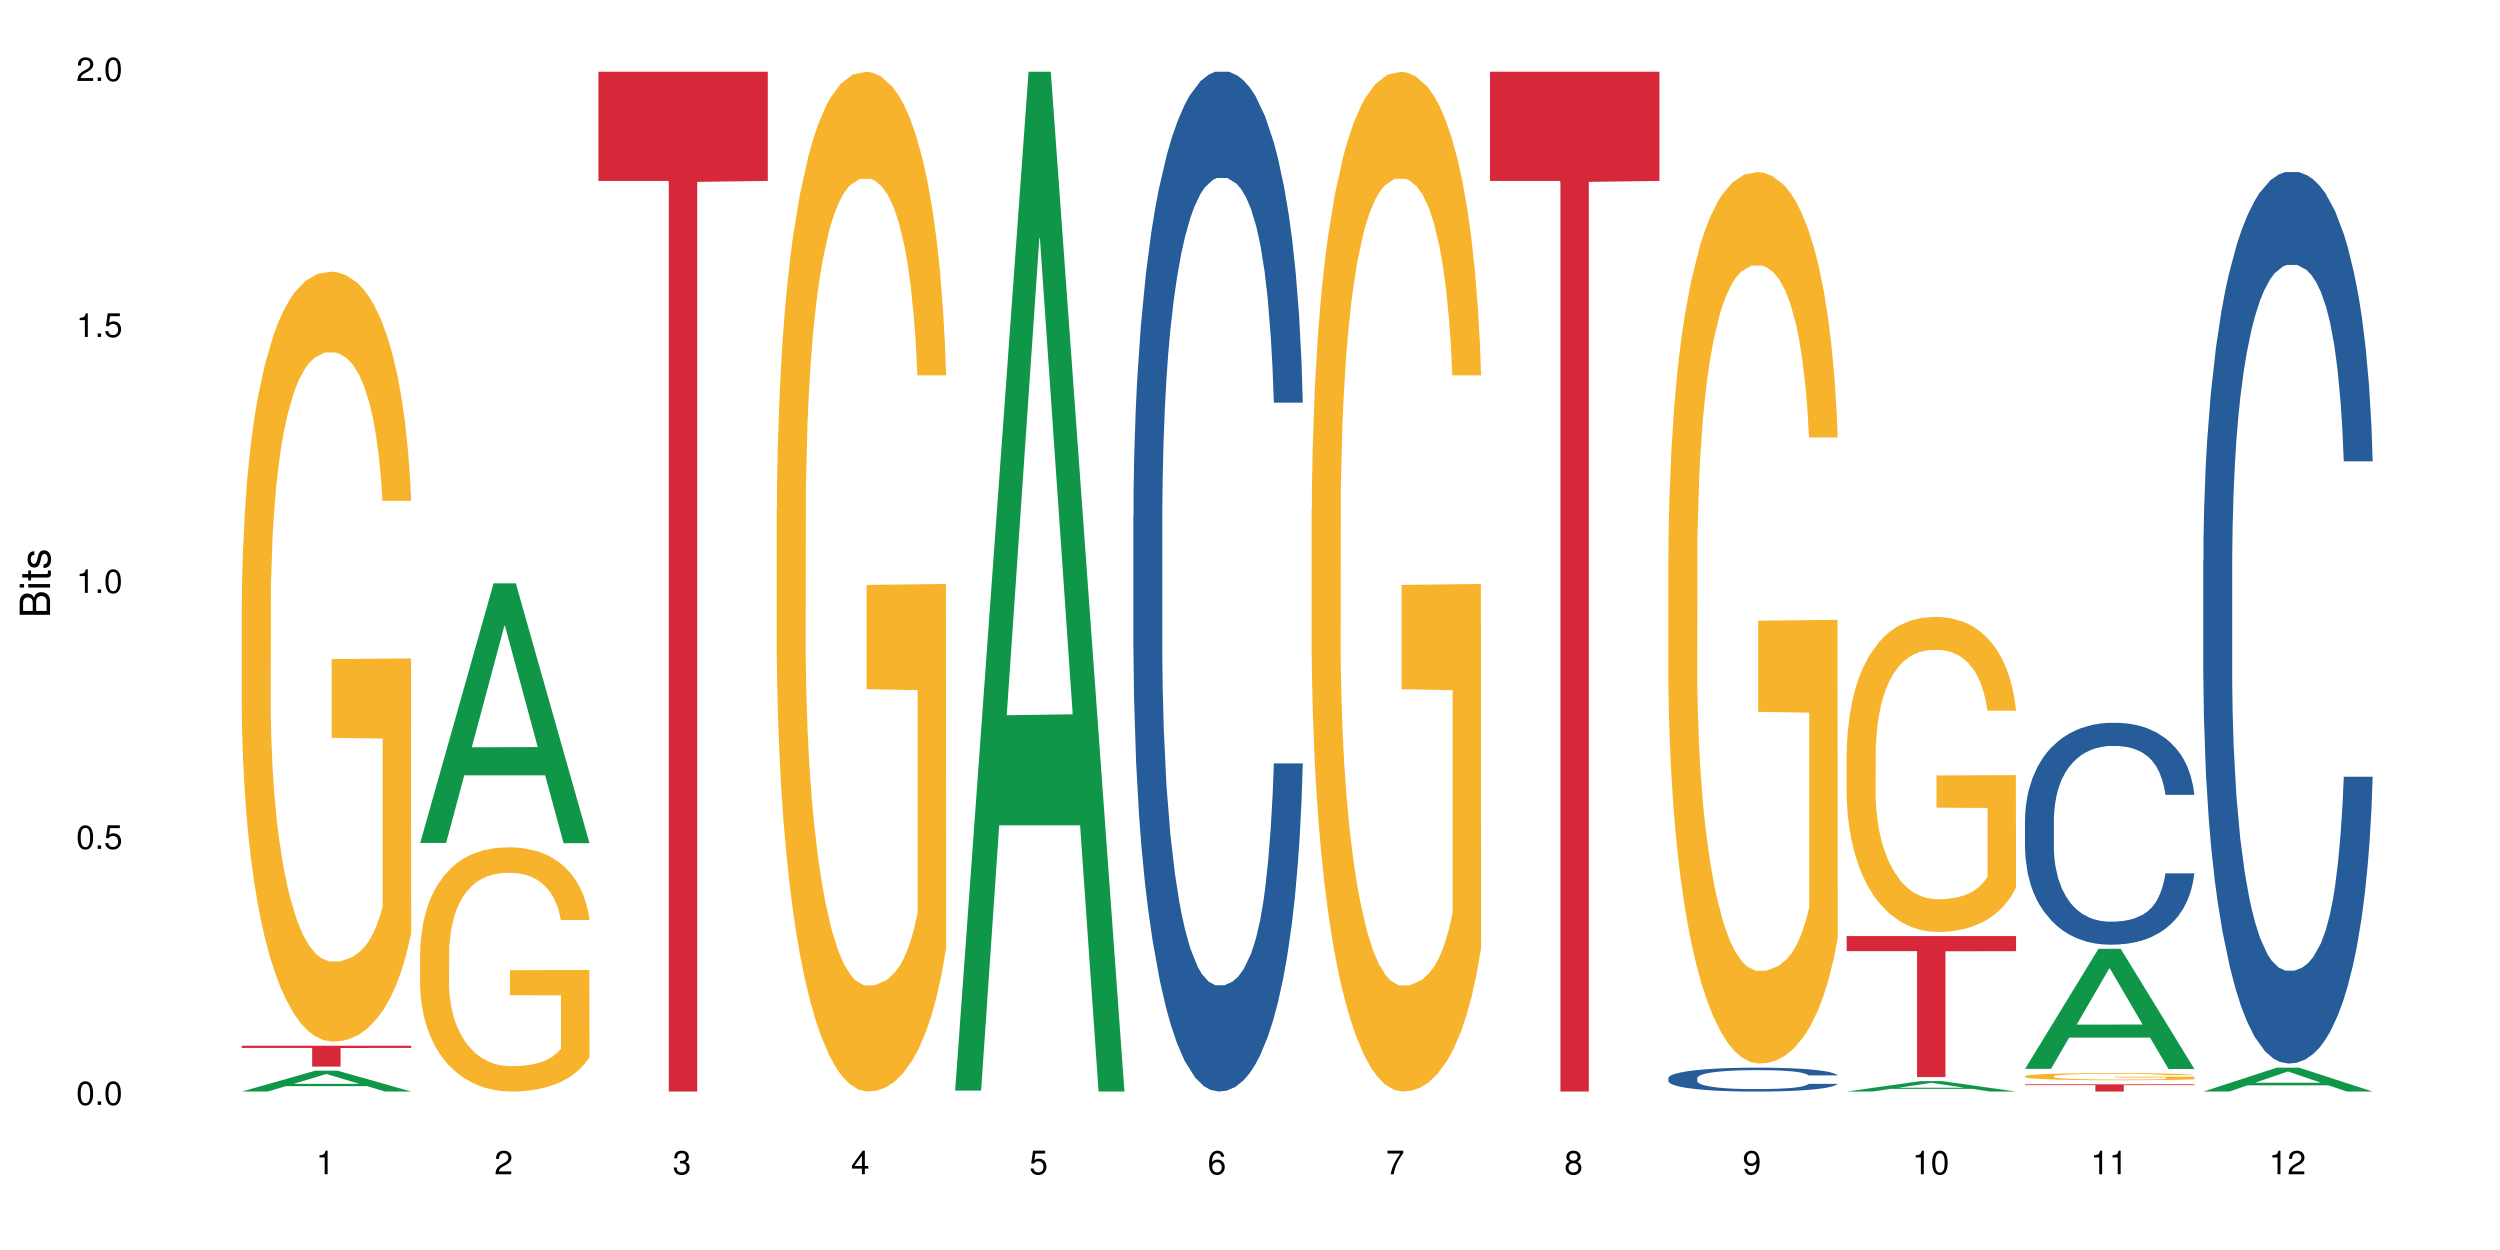 <?xml version="1.0" encoding="UTF-8"?>
<svg xmlns="http://www.w3.org/2000/svg" xmlns:xlink="http://www.w3.org/1999/xlink" width="720pt" height="360pt" viewBox="0 0 720 360" version="1.1">
<defs>
<g>
<symbol overflow="visible" id="glyph0-0">
<path style="stroke:none;" d=""/>
</symbol>
<symbol overflow="visible" id="glyph0-1">
<path style="stroke:none;" d="M 2.641 -6.797 C 2 -6.797 1.422 -6.531 1.078 -6.047 C 0.641 -5.453 0.406 -4.547 0.406 -3.297 C 0.406 -1 1.188 0.219 2.641 0.219 C 4.078 0.219 4.859 -1 4.859 -3.234 C 4.859 -4.562 4.656 -5.438 4.203 -6.047 C 3.844 -6.531 3.281 -6.797 2.641 -6.797 Z M 2.641 -6.047 C 3.547 -6.047 4 -5.125 4 -3.312 C 4 -1.375 3.562 -0.484 2.625 -0.484 C 1.734 -0.484 1.281 -1.422 1.281 -3.281 C 1.281 -5.141 1.734 -6.047 2.641 -6.047 Z M 2.641 -6.047 "/>
</symbol>
<symbol overflow="visible" id="glyph0-2">
<path style="stroke:none;" d="M 1.828 -1 L 0.828 -1 L 0.828 0 L 1.828 0 Z M 1.828 -1 "/>
</symbol>
<symbol overflow="visible" id="glyph0-3">
<path style="stroke:none;" d="M 4.562 -6.797 L 1.062 -6.797 L 0.547 -3.094 L 1.328 -3.094 C 1.719 -3.562 2.047 -3.734 2.578 -3.734 C 3.484 -3.734 4.062 -3.109 4.062 -2.094 C 4.062 -1.125 3.484 -0.531 2.578 -0.531 C 1.828 -0.531 1.375 -0.906 1.188 -1.672 L 0.328 -1.672 C 0.453 -1.109 0.547 -0.844 0.75 -0.594 C 1.125 -0.078 1.828 0.219 2.594 0.219 C 3.969 0.219 4.922 -0.781 4.922 -2.219 C 4.922 -3.562 4.031 -4.484 2.719 -4.484 C 2.25 -4.484 1.859 -4.359 1.469 -4.062 L 1.734 -5.969 L 4.562 -5.969 Z M 4.562 -6.797 "/>
</symbol>
<symbol overflow="visible" id="glyph0-4">
<path style="stroke:none;" d="M 2.484 -4.844 L 2.484 0 L 3.328 0 L 3.328 -6.797 L 2.766 -6.797 C 2.469 -5.75 2.281 -5.609 0.984 -5.453 L 0.984 -4.844 Z M 2.484 -4.844 "/>
</symbol>
<symbol overflow="visible" id="glyph0-5">
<path style="stroke:none;" d="M 4.859 -0.828 L 1.281 -0.828 C 1.359 -1.391 1.672 -1.75 2.5 -2.234 L 3.469 -2.75 C 4.406 -3.266 4.906 -3.969 4.906 -4.812 C 4.906 -5.375 4.672 -5.906 4.266 -6.266 C 3.859 -6.625 3.375 -6.797 2.719 -6.797 C 1.859 -6.797 1.219 -6.5 0.844 -5.922 C 0.609 -5.562 0.5 -5.125 0.484 -4.438 L 1.328 -4.438 C 1.359 -4.906 1.406 -5.188 1.531 -5.406 C 1.75 -5.812 2.188 -6.062 2.703 -6.062 C 3.469 -6.062 4.031 -5.516 4.031 -4.781 C 4.031 -4.25 3.719 -3.797 3.125 -3.438 L 2.234 -2.938 C 0.812 -2.141 0.406 -1.5 0.328 0 L 4.859 0 Z M 4.859 -0.828 "/>
</symbol>
<symbol overflow="visible" id="glyph0-6">
<path style="stroke:none;" d="M 2.125 -3.125 L 2.578 -3.125 C 3.516 -3.125 3.984 -2.703 3.984 -1.891 C 3.984 -1.031 3.469 -0.531 2.578 -0.531 C 1.656 -0.531 1.203 -0.984 1.156 -1.969 L 0.312 -1.969 C 0.344 -1.422 0.438 -1.078 0.609 -0.766 C 0.953 -0.109 1.625 0.219 2.547 0.219 C 3.953 0.219 4.859 -0.609 4.859 -1.906 C 4.859 -2.766 4.516 -3.25 3.703 -3.516 C 4.344 -3.766 4.656 -4.25 4.656 -4.938 C 4.656 -6.109 3.875 -6.797 2.578 -6.797 C 1.203 -6.797 0.484 -6.047 0.453 -4.609 L 1.297 -4.609 C 1.312 -5.016 1.344 -5.25 1.453 -5.453 C 1.641 -5.828 2.062 -6.062 2.594 -6.062 C 3.344 -6.062 3.797 -5.625 3.797 -4.906 C 3.797 -4.422 3.609 -4.141 3.25 -3.984 C 3.016 -3.891 2.719 -3.844 2.125 -3.844 Z M 2.125 -3.125 "/>
</symbol>
<symbol overflow="visible" id="glyph0-7">
<path style="stroke:none;" d="M 3.141 -1.625 L 3.141 0 L 3.984 0 L 3.984 -1.625 L 4.984 -1.625 L 4.984 -2.391 L 3.984 -2.391 L 3.984 -6.797 L 3.359 -6.797 L 0.266 -2.516 L 0.266 -1.625 Z M 3.141 -2.391 L 1 -2.391 L 3.141 -5.359 Z M 3.141 -2.391 "/>
</symbol>
<symbol overflow="visible" id="glyph0-8">
<path style="stroke:none;" d="M 4.781 -5.031 C 4.609 -6.141 3.891 -6.797 2.844 -6.797 C 2.094 -6.797 1.422 -6.438 1.031 -5.828 C 0.609 -5.172 0.406 -4.344 0.406 -3.094 C 0.406 -1.953 0.578 -1.234 0.984 -0.625 C 1.359 -0.078 1.953 0.219 2.703 0.219 C 3.984 0.219 4.922 -0.734 4.922 -2.078 C 4.922 -3.344 4.062 -4.234 2.844 -4.234 C 2.172 -4.234 1.641 -3.969 1.281 -3.469 C 1.281 -5.125 1.828 -6.047 2.797 -6.047 C 3.391 -6.047 3.797 -5.672 3.938 -5.031 Z M 2.734 -3.484 C 3.547 -3.484 4.062 -2.922 4.062 -2 C 4.062 -1.156 3.484 -0.531 2.703 -0.531 C 1.922 -0.531 1.328 -1.188 1.328 -2.047 C 1.328 -2.891 1.906 -3.484 2.734 -3.484 Z M 2.734 -3.484 "/>
</symbol>
<symbol overflow="visible" id="glyph0-9">
<path style="stroke:none;" d="M 4.984 -6.797 L 0.438 -6.797 L 0.438 -5.969 L 4.109 -5.969 C 2.5 -3.656 1.828 -2.234 1.328 0 L 2.219 0 C 2.594 -2.172 3.453 -4.047 4.984 -6.094 Z M 4.984 -6.797 "/>
</symbol>
<symbol overflow="visible" id="glyph0-10">
<path style="stroke:none;" d="M 3.75 -3.578 C 4.453 -4 4.688 -4.344 4.688 -4.984 C 4.688 -6.047 3.844 -6.797 2.641 -6.797 C 1.438 -6.797 0.594 -6.047 0.594 -4.984 C 0.594 -4.359 0.828 -4.016 1.516 -3.578 C 0.734 -3.203 0.359 -2.641 0.359 -1.891 C 0.359 -0.641 1.297 0.219 2.641 0.219 C 3.984 0.219 4.922 -0.641 4.922 -1.875 C 4.922 -2.641 4.531 -3.203 3.75 -3.578 Z M 2.641 -6.047 C 3.359 -6.047 3.812 -5.625 3.812 -4.969 C 3.812 -4.344 3.344 -3.922 2.641 -3.922 C 1.922 -3.922 1.453 -4.344 1.453 -4.984 C 1.453 -5.625 1.922 -6.047 2.641 -6.047 Z M 2.641 -3.203 C 3.484 -3.203 4.062 -2.672 4.062 -1.875 C 4.062 -1.062 3.484 -0.531 2.625 -0.531 C 1.797 -0.531 1.219 -1.078 1.219 -1.875 C 1.219 -2.672 1.797 -3.203 2.641 -3.203 Z M 2.641 -3.203 "/>
</symbol>
<symbol overflow="visible" id="glyph0-11">
<path style="stroke:none;" d="M 0.516 -1.547 C 0.672 -0.438 1.406 0.219 2.438 0.219 C 3.188 0.219 3.859 -0.141 4.266 -0.75 C 4.688 -1.406 4.891 -2.25 4.891 -3.484 C 4.891 -4.625 4.703 -5.359 4.312 -5.953 C 3.938 -6.5 3.344 -6.797 2.594 -6.797 C 1.297 -6.797 0.359 -5.844 0.359 -4.516 C 0.359 -3.25 1.234 -2.344 2.453 -2.344 C 3.094 -2.344 3.562 -2.578 4.016 -3.109 C 4 -1.453 3.469 -0.531 2.5 -0.531 C 1.906 -0.531 1.484 -0.906 1.359 -1.547 Z M 2.578 -6.062 C 3.375 -6.062 3.969 -5.406 3.969 -4.531 C 3.969 -3.688 3.375 -3.094 2.547 -3.094 C 1.734 -3.094 1.234 -3.672 1.234 -4.578 C 1.234 -5.438 1.797 -6.062 2.578 -6.062 Z M 2.578 -6.062 "/>
</symbol>
<symbol overflow="visible" id="glyph1-0">
<path style="stroke:none;" d=""/>
</symbol>
<symbol overflow="visible" id="glyph1-1">
<path style="stroke:none;" d="M 0 -0.953 L 0 -4.891 C 0 -5.719 -0.234 -6.344 -0.734 -6.797 C -1.188 -7.234 -1.812 -7.469 -2.5 -7.469 C -3.547 -7.469 -4.188 -7 -4.625 -5.875 C -4.984 -6.672 -5.641 -7.094 -6.531 -7.094 C -7.156 -7.094 -7.734 -6.859 -8.141 -6.391 C -8.562 -5.938 -8.75 -5.344 -8.75 -4.5 L -8.75 -0.953 Z M -4.984 -2.062 L -7.766 -2.062 L -7.766 -4.219 C -7.766 -4.844 -7.688 -5.203 -7.453 -5.5 C -7.219 -5.812 -6.859 -5.969 -6.375 -5.969 C -5.906 -5.969 -5.531 -5.812 -5.297 -5.5 C -5.062 -5.203 -4.984 -4.844 -4.984 -4.219 Z M -0.984 -2.062 L -4 -2.062 L -4 -4.781 C -4 -5.328 -3.859 -5.688 -3.578 -5.953 C -3.297 -6.219 -2.922 -6.359 -2.484 -6.359 C -2.062 -6.359 -1.688 -6.219 -1.406 -5.953 C -1.109 -5.688 -0.984 -5.328 -0.984 -4.781 Z M -0.984 -2.062 "/>
</symbol>
<symbol overflow="visible" id="glyph1-2">
<path style="stroke:none;" d="M -6.281 -1.797 L -6.281 -0.797 L 0 -0.797 L 0 -1.797 Z M -8.75 -1.797 L -8.75 -0.797 L -7.484 -0.797 L -7.484 -1.797 Z M -8.75 -1.797 "/>
</symbol>
<symbol overflow="visible" id="glyph1-3">
<path style="stroke:none;" d="M -6.281 -3.047 L -6.281 -2.016 L -8.016 -2.016 L -8.016 -1.016 L -6.281 -1.016 L -6.281 -0.172 L -5.469 -0.172 L -5.469 -1.016 L -0.719 -1.016 C -0.078 -1.016 0.281 -1.453 0.281 -2.234 C 0.281 -2.469 0.25 -2.719 0.188 -3.047 L -0.641 -3.047 C -0.609 -2.922 -0.594 -2.766 -0.594 -2.562 C -0.594 -2.141 -0.719 -2.016 -1.156 -2.016 L -5.469 -2.016 L -5.469 -3.047 Z M -6.281 -3.047 "/>
</symbol>
<symbol overflow="visible" id="glyph1-4">
<path style="stroke:none;" d="M -4.531 -5.25 C -5.766 -5.25 -6.469 -4.422 -6.469 -2.969 C -6.469 -1.516 -5.719 -0.562 -4.547 -0.562 C -3.562 -0.562 -3.094 -1.062 -2.734 -2.562 L -2.516 -3.484 C -2.344 -4.188 -2.094 -4.469 -1.625 -4.469 C -1.047 -4.469 -0.641 -3.875 -0.641 -3 C -0.641 -2.453 -0.797 -2 -1.062 -1.75 C -1.25 -1.594 -1.422 -1.531 -1.875 -1.469 L -1.875 -0.406 C -0.422 -0.453 0.281 -1.266 0.281 -2.922 C 0.281 -4.5 -0.5 -5.516 -1.719 -5.516 C -2.656 -5.516 -3.172 -4.984 -3.469 -3.734 L -3.703 -2.766 C -3.891 -1.953 -4.156 -1.609 -4.594 -1.609 C -5.172 -1.609 -5.547 -2.125 -5.547 -2.938 C -5.547 -3.75 -5.203 -4.172 -4.531 -4.203 Z M -4.531 -5.25 "/>
</symbol>
</g>
</defs>
<g id="surface4761">
<rect x="0" y="0" width="720" height="360" style="fill:rgb(100%,100%,100%);fill-opacity:1;stroke:none;"/>
<path style=" stroke:none;fill-rule:nonzero;fill:rgb(6.275%,58.824%,28.235%);fill-opacity:1;" d="M 69.629 314.363 L 69.68 314.359 L 90.793 308.359 L 97.203 308.359 L 118.418 314.371 L 110.965 314.371 L 105.648 312.801 L 82.348 312.801 L 77.137 314.363 L 69.629 314.363 L 84.59 312.152 L 103.512 312.148 L 94.074 309.34 L 93.973 309.336 L 93.867 309.352 L 84.535 312.148 L 84.59 312.152 Z M 69.629 314.363 "/>
<path style=" stroke:none;fill-rule:nonzero;fill:rgb(96.863%,70.196%,16.863%);fill-opacity:1;" d="M 69.629 173.211 L 69.688 173.012 L 69.688 168.961 L 69.926 159.848 L 70.523 147.289 L 71.297 136.961 L 72.129 128.863 L 72.664 124.609 L 73.555 118.535 L 74.328 114.078 L 76.293 104.965 L 78.793 96.461 L 80.16 92.812 L 81.707 89.371 L 83.91 85.523 L 84.922 84.105 L 88.016 80.867 L 91.523 78.84 L 95.391 78.234 L 97.176 78.434 L 99.617 79.246 L 102.949 81.473 L 104.852 83.5 L 106.34 85.523 L 107.887 88.156 L 109.789 92.207 L 111.574 97.066 L 113.004 101.926 L 114.43 108.004 L 115.621 114.484 L 116.633 121.57 L 117.523 130.078 L 118.062 137.164 L 118.418 144.254 L 110.148 144.254 L 109.672 137.164 L 109.137 131.695 L 108.242 125.016 L 107.352 120.152 L 106.457 116.305 L 104.793 111.039 L 103.363 107.801 L 101.578 104.965 L 99.855 103.141 L 97.891 101.926 L 96.699 101.523 L 93.547 101.523 L 90.691 102.941 L 89.027 104.559 L 87.836 106.18 L 86.168 109.219 L 85.16 111.648 L 84.562 113.27 L 82.777 119.547 L 81.59 125.215 L 80.934 129.062 L 80.102 135.141 L 79.508 140.609 L 78.852 148.707 L 78.496 154.785 L 78.02 168.555 L 77.961 205.008 L 78.137 212.703 L 78.496 221.008 L 78.969 228.297 L 79.684 235.992 L 80.398 241.867 L 81.648 249.766 L 82.719 255.027 L 83.551 258.473 L 85.16 263.941 L 85.812 265.762 L 87.359 269.406 L 88.965 272.242 L 90.93 274.672 L 92.418 275.887 L 94.797 276.902 L 97.832 276.902 L 101.402 275.688 L 103.664 274.066 L 105.211 272.445 L 106.219 271.027 L 107.469 268.801 L 108.363 266.773 L 109.195 264.547 L 110.207 261.105 L 110.207 212.703 L 95.512 212.5 L 95.512 189.82 L 118.359 189.617 L 118.418 268.801 L 117.168 274.27 L 115.621 279.535 L 114.133 283.582 L 112.586 287.027 L 110.387 290.875 L 108.602 293.305 L 105.863 296.141 L 103.363 297.961 L 100.746 299.176 L 98.426 299.785 L 95.691 299.988 L 93.25 299.582 L 90.633 298.367 L 88.551 296.746 L 86.645 294.723 L 84.742 292.09 L 82.363 287.836 L 80.816 284.395 L 79.207 280.141 L 77.602 275.078 L 76.176 269.609 L 75.223 265.359 L 74.27 260.496 L 73.258 254.422 L 72.309 247.535 L 71.594 241.258 L 70.938 234.172 L 70.461 227.488 L 69.988 218.375 L 69.75 211.082 L 69.629 204.805 Z M 69.629 173.211 "/>
<path style=" stroke:none;fill-rule:nonzero;fill:rgb(83.922%,15.686%,22.353%);fill-opacity:1;" d="M 69.629 301.168 L 118.418 301.168 L 118.418 301.812 L 98.086 301.816 L 98.086 307.18 L 89.902 307.18 L 89.902 301.82 L 89.785 301.812 L 69.629 301.812 Z M 69.629 301.168 "/>
<path style=" stroke:none;fill-rule:nonzero;fill:rgb(6.275%,58.824%,28.235%);fill-opacity:1;" d="M 120.984 242.766 L 121.039 242.695 L 142.148 168.008 L 148.559 168.008 L 169.773 242.836 L 162.32 242.836 L 157.004 223.305 L 133.703 223.305 L 128.492 242.766 L 120.984 242.766 L 135.945 215.223 L 154.867 215.152 L 145.434 180.234 L 145.328 180.164 L 145.223 180.375 L 135.895 215.152 L 135.945 215.223 Z M 120.984 242.766 "/>
<path style=" stroke:none;fill-rule:nonzero;fill:rgb(96.863%,70.196%,16.863%);fill-opacity:1;" d="M 120.984 274.148 L 121.047 274.086 L 121.047 272.801 L 121.281 269.91 L 121.879 265.926 L 122.652 262.648 L 123.484 260.078 L 124.02 258.73 L 124.914 256.801 L 125.688 255.387 L 127.648 252.496 L 130.148 249.797 L 131.516 248.641 L 133.062 247.551 L 135.266 246.328 L 136.277 245.879 L 139.371 244.852 L 142.883 244.207 L 146.75 244.016 L 148.535 244.078 L 150.973 244.336 L 154.305 245.043 L 156.207 245.688 L 157.695 246.328 L 159.242 247.164 L 161.148 248.449 L 162.934 249.992 L 164.359 251.531 L 165.789 253.461 L 166.977 255.516 L 167.988 257.766 L 168.883 260.465 L 169.418 262.711 L 169.773 264.961 L 161.504 264.961 L 161.027 262.711 L 160.492 260.977 L 159.602 258.855 L 158.707 257.316 L 157.816 256.094 L 156.148 254.422 L 154.723 253.395 L 152.938 252.496 L 151.211 251.918 L 149.246 251.531 L 148.059 251.402 L 144.902 251.402 L 142.047 251.855 L 140.383 252.367 L 139.191 252.883 L 137.527 253.844 L 136.516 254.617 L 135.918 255.129 L 134.133 257.121 L 132.945 258.922 L 132.289 260.141 L 131.457 262.07 L 130.863 263.805 L 130.207 266.375 L 129.852 268.301 L 129.375 272.672 L 129.316 284.238 L 129.492 286.68 L 129.852 289.312 L 130.328 291.625 L 131.039 294.066 L 131.754 295.93 L 133.004 298.438 L 134.074 300.105 L 134.906 301.199 L 136.516 302.934 L 137.168 303.512 L 138.715 304.668 L 140.324 305.566 L 142.285 306.34 L 143.773 306.727 L 146.152 307.047 L 149.188 307.047 L 152.758 306.66 L 155.02 306.145 L 156.566 305.633 L 157.578 305.184 L 158.828 304.477 L 159.719 303.832 L 160.551 303.125 L 161.562 302.035 L 161.562 286.68 L 146.867 286.613 L 146.867 279.418 L 169.715 279.352 L 169.773 304.477 L 168.523 306.211 L 166.977 307.883 L 165.492 309.168 L 163.941 310.258 L 161.742 311.48 L 159.957 312.25 L 157.219 313.148 L 154.723 313.727 L 152.102 314.113 L 149.781 314.305 L 147.047 314.371 L 144.605 314.242 L 141.988 313.855 L 139.906 313.344 L 138.004 312.699 L 136.098 311.863 L 133.719 310.516 L 132.172 309.422 L 130.566 308.074 L 128.957 306.469 L 127.531 304.734 L 126.578 303.383 L 125.625 301.84 L 124.613 299.914 L 123.664 297.73 L 122.949 295.738 L 122.293 293.488 L 121.82 291.367 L 121.344 288.477 L 121.105 286.164 L 120.984 284.172 Z M 120.984 274.148 "/>
<path style=" stroke:none;fill-rule:nonzero;fill:rgb(83.922%,15.686%,22.353%);fill-opacity:1;" d="M 172.344 20.664 L 221.129 20.664 L 221.129 52.102 L 200.797 52.379 L 200.797 314.371 L 192.617 314.371 L 192.617 52.652 L 192.496 52.102 L 172.344 52.102 Z M 172.344 20.664 "/>
<path style=" stroke:none;fill-rule:nonzero;fill:rgb(96.863%,70.196%,16.863%);fill-opacity:1;" d="M 223.699 146.461 L 223.758 146.191 L 223.758 140.828 L 223.996 128.758 L 224.59 112.129 L 225.363 98.449 L 226.195 87.719 L 226.734 82.086 L 227.625 74.039 L 228.398 68.141 L 230.363 56.07 L 232.859 44.805 L 234.23 39.977 L 235.777 35.414 L 237.977 30.32 L 238.988 28.441 L 242.082 24.148 L 245.594 21.469 L 249.461 20.664 L 251.246 20.93 L 253.684 22.004 L 257.016 24.953 L 258.922 27.637 L 260.41 30.32 L 261.957 33.805 L 263.859 39.172 L 265.645 45.609 L 267.074 52.047 L 268.5 60.094 L 269.691 68.676 L 270.703 78.062 L 271.594 89.328 L 272.129 98.715 L 272.488 108.105 L 264.215 108.105 L 263.742 98.715 L 263.203 91.477 L 262.312 82.625 L 261.422 76.188 L 260.527 71.09 L 258.863 64.117 L 257.434 59.824 L 255.648 56.07 L 253.922 53.656 L 251.961 52.047 L 250.77 51.508 L 247.617 51.508 L 244.762 53.387 L 243.094 55.531 L 241.906 57.68 L 240.238 61.703 L 239.227 64.922 L 238.633 67.066 L 236.848 75.383 L 235.656 82.891 L 235.004 87.988 L 234.168 96.035 L 233.574 103.277 L 232.922 114.004 L 232.562 122.051 L 232.086 140.293 L 232.027 188.574 L 232.207 198.766 L 232.562 209.762 L 233.039 219.418 L 233.754 229.609 L 234.469 237.391 L 235.719 247.852 L 236.789 254.824 L 237.621 259.383 L 239.227 266.625 L 239.883 269.039 L 241.43 273.867 L 243.035 277.625 L 245 280.844 L 246.484 282.453 L 248.867 283.793 L 251.898 283.793 L 255.469 282.184 L 257.73 280.039 L 259.277 277.891 L 260.289 276.016 L 261.539 273.062 L 262.43 270.383 L 263.266 267.43 L 264.277 262.871 L 264.277 198.766 L 249.578 198.496 L 249.578 168.457 L 272.426 168.188 L 272.488 273.062 L 271.238 280.305 L 269.691 287.281 L 268.203 292.645 L 266.656 297.203 L 264.453 302.301 L 262.668 305.52 L 259.934 309.273 L 257.434 311.688 L 254.816 313.297 L 252.496 314.102 L 249.758 314.371 L 247.32 313.836 L 244.699 312.227 L 242.617 310.078 L 240.715 307.398 L 238.812 303.91 L 236.43 298.277 L 234.883 293.719 L 233.277 288.086 L 231.672 281.379 L 230.242 274.137 L 229.293 268.504 L 228.34 262.066 L 227.328 254.02 L 226.375 244.898 L 225.66 236.586 L 225.008 227.195 L 224.531 218.344 L 224.055 206.277 L 223.816 196.621 L 223.699 188.305 Z M 223.699 146.461 "/>
<path style=" stroke:none;fill-rule:nonzero;fill:rgb(6.275%,58.824%,28.235%);fill-opacity:1;" d="M 275.055 314.094 L 275.105 313.82 L 296.219 20.664 L 302.629 20.664 L 323.844 314.371 L 316.391 314.371 L 311.074 237.703 L 287.773 237.703 L 282.559 314.094 L 275.055 314.094 L 290.016 205.988 L 308.934 205.711 L 299.5 68.648 L 299.398 68.375 L 299.293 69.199 L 289.961 205.711 L 290.016 205.988 Z M 275.055 314.094 "/>
<path style=" stroke:none;fill-rule:nonzero;fill:rgb(14.51%,36.078%,60%);fill-opacity:1;" d="M 326.41 148.457 L 326.469 148.188 L 326.469 141.742 L 326.648 131.543 L 327.066 118.656 L 327.48 109.797 L 328.555 93.957 L 330.039 78.652 L 331.586 66.84 L 332.719 59.859 L 333.73 54.492 L 336.051 44.559 L 337.535 39.457 L 339.145 34.891 L 341.105 30.328 L 342.535 27.645 L 345.746 23.348 L 348.129 21.469 L 349.973 20.664 L 353.957 20.664 L 356.34 21.738 L 358.062 23.078 L 359.969 25.227 L 361.574 27.645 L 364.371 33.551 L 366.871 41.066 L 368 45.363 L 369.785 53.684 L 371.152 61.738 L 372.105 68.719 L 373.176 78.652 L 374.129 90.734 L 374.844 104.426 L 375.199 115.969 L 366.871 115.969 L 366.453 105.23 L 365.977 96.91 L 365.086 85.902 L 364.191 78.117 L 362.941 70.332 L 361.812 65.23 L 360.266 60.129 L 358.898 56.906 L 357.469 54.492 L 356.102 52.879 L 353.484 51.27 L 350.449 51.27 L 349.316 51.805 L 346.996 53.953 L 345.746 55.832 L 343.961 59.59 L 342.715 63.082 L 341.227 68.449 L 340.215 73.016 L 338.965 79.996 L 338.074 86.172 L 337.062 95.031 L 336.465 101.742 L 335.93 109.258 L 335.453 118.117 L 335.098 127.516 L 334.859 137.449 L 334.742 147.113 L 334.742 188.727 L 334.859 198.391 L 335.156 209.668 L 335.93 226.043 L 337.062 240.273 L 338.371 251.547 L 339.621 259.602 L 340.332 263.359 L 341.285 267.656 L 342.773 273.027 L 344.914 278.395 L 346.164 280.543 L 348.066 282.691 L 350.031 283.766 L 352.648 283.766 L 354.969 282.691 L 356.516 281.348 L 358.125 279.199 L 360.324 274.637 L 361.691 270.34 L 362.883 265.242 L 363.777 260.141 L 364.371 255.844 L 365.262 247.52 L 365.977 238.395 L 366.512 228.996 L 366.871 219.867 L 375.199 219.867 L 374.844 230.609 L 374.309 241.078 L 373.77 248.863 L 372.938 258.262 L 371.988 266.582 L 370.617 275.98 L 369.488 282.152 L 368 288.867 L 366.633 293.969 L 365.145 298.531 L 362.941 303.898 L 361.516 306.586 L 359.969 309 L 358.125 311.148 L 355.805 313.027 L 353.305 314.102 L 350.984 314.371 L 348.484 313.832 L 346.641 312.762 L 344.199 310.344 L 341.168 305.512 L 338.965 300.41 L 337.238 295.309 L 335.754 289.941 L 334.086 282.691 L 331.945 270.879 L 330.637 261.75 L 329.742 254.234 L 328.73 243.762 L 328.016 234.367 L 327.184 219.332 L 326.59 200.27 L 326.41 185.504 Z M 326.41 148.457 "/>
<path style=" stroke:none;fill-rule:nonzero;fill:rgb(96.863%,70.196%,16.863%);fill-opacity:1;" d="M 377.766 146.461 L 377.828 146.191 L 377.828 140.828 L 378.066 128.758 L 378.66 112.129 L 379.434 98.449 L 380.266 87.719 L 380.801 82.086 L 381.695 74.039 L 382.469 68.141 L 384.43 56.07 L 386.93 44.805 L 388.297 39.977 L 389.844 35.414 L 392.047 30.32 L 393.059 28.441 L 396.152 24.148 L 399.664 21.469 L 403.531 20.664 L 405.316 20.93 L 407.754 22.004 L 411.086 24.953 L 412.988 27.637 L 414.477 30.32 L 416.023 33.805 L 417.93 39.172 L 419.715 45.609 L 421.141 52.047 L 422.57 60.094 L 423.758 68.676 L 424.77 78.062 L 425.664 89.328 L 426.199 98.715 L 426.555 108.105 L 418.285 108.105 L 417.809 98.715 L 417.273 91.477 L 416.383 82.625 L 415.488 76.188 L 414.598 71.09 L 412.93 64.117 L 411.504 59.824 L 409.719 56.07 L 407.992 53.656 L 406.027 52.047 L 404.84 51.508 L 401.684 51.508 L 398.828 53.387 L 397.164 55.531 L 395.973 57.68 L 394.309 61.703 L 393.297 64.922 L 392.699 67.066 L 390.918 75.383 L 389.727 82.891 L 389.07 87.988 L 388.238 96.035 L 387.645 103.277 L 386.988 114.004 L 386.633 122.051 L 386.156 140.293 L 386.098 188.574 L 386.273 198.766 L 386.633 209.762 L 387.109 219.418 L 387.824 229.609 L 388.535 237.391 L 389.785 247.852 L 390.855 254.824 L 391.691 259.383 L 393.297 266.625 L 393.949 269.039 L 395.496 273.867 L 397.105 277.625 L 399.066 280.844 L 400.555 282.453 L 402.934 283.793 L 405.969 283.793 L 409.539 282.184 L 411.801 280.039 L 413.348 277.891 L 414.359 276.016 L 415.609 273.062 L 416.5 270.383 L 417.332 267.43 L 418.344 262.871 L 418.344 198.766 L 403.648 198.496 L 403.648 168.457 L 426.496 168.188 L 426.555 273.062 L 425.305 280.305 L 423.758 287.281 L 422.273 292.645 L 420.727 297.203 L 418.523 302.301 L 416.738 305.52 L 414 309.273 L 411.504 311.688 L 408.883 313.297 L 406.562 314.102 L 403.828 314.371 L 401.387 313.836 L 398.77 312.227 L 396.688 310.078 L 394.785 307.398 L 392.879 303.91 L 390.5 298.277 L 388.953 293.719 L 387.348 288.086 L 385.738 281.379 L 384.312 274.137 L 383.359 268.504 L 382.406 262.066 L 381.395 254.02 L 380.445 244.898 L 379.73 236.586 L 379.074 227.195 L 378.602 218.344 L 378.125 206.277 L 377.887 196.621 L 377.766 188.305 Z M 377.766 146.461 "/>
<path style=" stroke:none;fill-rule:nonzero;fill:rgb(83.922%,15.686%,22.353%);fill-opacity:1;" d="M 429.125 20.664 L 477.91 20.664 L 477.91 52.102 L 457.578 52.379 L 457.578 314.371 L 449.398 314.371 L 449.398 52.652 L 449.277 52.102 L 429.125 52.102 Z M 429.125 20.664 "/>
<path style=" stroke:none;fill-rule:nonzero;fill:rgb(14.51%,36.078%,60%);fill-opacity:1;" d="M 480.48 310.484 L 480.539 310.477 L 480.539 310.328 L 480.719 310.086 L 481.133 309.785 L 481.551 309.578 L 482.621 309.207 L 484.109 308.848 L 485.656 308.57 L 486.785 308.406 L 487.797 308.281 L 490.117 308.051 L 491.605 307.93 L 493.211 307.824 L 495.176 307.715 L 496.605 307.652 L 499.816 307.551 L 502.195 307.508 L 504.039 307.488 L 508.027 307.488 L 510.406 307.516 L 512.133 307.547 L 514.035 307.598 L 515.645 307.652 L 518.441 307.793 L 520.938 307.969 L 522.07 308.066 L 523.855 308.262 L 525.223 308.453 L 526.176 308.617 L 527.246 308.848 L 528.195 309.133 L 528.91 309.453 L 529.27 309.723 L 520.938 309.723 L 520.523 309.473 L 520.047 309.277 L 519.152 309.02 L 518.262 308.836 L 517.012 308.652 L 515.883 308.535 L 514.336 308.414 L 512.965 308.34 L 511.539 308.281 L 510.168 308.246 L 507.551 308.207 L 504.516 308.207 L 503.387 308.219 L 501.066 308.27 L 499.816 308.312 L 498.031 308.402 L 496.781 308.484 L 495.293 308.609 L 494.285 308.715 L 493.035 308.879 L 492.141 309.023 L 491.129 309.23 L 490.535 309.391 L 490 309.566 L 489.523 309.773 L 489.168 309.992 L 488.93 310.227 L 488.809 310.453 L 488.809 311.426 L 488.93 311.652 L 489.227 311.918 L 490 312.301 L 491.129 312.633 L 492.438 312.898 L 493.688 313.086 L 494.402 313.176 L 495.355 313.277 L 496.84 313.402 L 498.984 313.527 L 500.234 313.578 L 502.137 313.629 L 504.102 313.652 L 506.719 313.652 L 509.039 313.629 L 510.586 313.598 L 512.191 313.547 L 514.395 313.441 L 515.762 313.34 L 516.953 313.219 L 517.844 313.102 L 518.441 313 L 519.332 312.805 L 520.047 312.59 L 520.582 312.371 L 520.938 312.156 L 529.27 312.156 L 528.91 312.41 L 528.375 312.652 L 527.84 312.836 L 527.008 313.055 L 526.055 313.25 L 524.688 313.473 L 523.555 313.617 L 522.07 313.773 L 520.699 313.895 L 519.215 314 L 517.012 314.125 L 515.582 314.188 L 514.035 314.246 L 512.191 314.297 L 509.871 314.34 L 507.371 314.363 L 505.051 314.371 L 502.555 314.359 L 500.711 314.332 L 498.27 314.277 L 495.234 314.164 L 493.035 314.043 L 491.309 313.926 L 489.82 313.797 L 488.156 313.629 L 486.012 313.352 L 484.703 313.137 L 483.812 312.961 L 482.801 312.715 L 482.086 312.496 L 481.254 312.145 L 480.656 311.699 L 480.48 311.352 Z M 480.48 310.484 "/>
<path style=" stroke:none;fill-rule:nonzero;fill:rgb(96.863%,70.196%,16.863%);fill-opacity:1;" d="M 480.48 159.523 L 480.539 159.289 L 480.539 154.598 L 480.777 144.047 L 481.371 129.508 L 482.145 117.551 L 482.98 108.168 L 483.516 103.246 L 484.406 96.211 L 485.18 91.051 L 487.145 80.5 L 489.641 70.652 L 491.012 66.43 L 492.559 62.445 L 494.758 57.988 L 495.77 56.348 L 498.863 52.598 L 502.375 50.254 L 506.242 49.547 L 508.027 49.781 L 510.465 50.723 L 513.797 53.301 L 515.703 55.645 L 517.191 57.988 L 518.738 61.039 L 520.641 65.727 L 522.426 71.355 L 523.855 76.984 L 525.281 84.02 L 526.473 91.52 L 527.484 99.727 L 528.375 109.578 L 528.91 117.785 L 529.27 125.992 L 520.996 125.992 L 520.523 117.785 L 519.988 111.453 L 519.094 103.715 L 518.203 98.086 L 517.309 93.633 L 515.645 87.535 L 514.215 83.785 L 512.43 80.5 L 510.703 78.391 L 508.742 76.984 L 507.551 76.516 L 504.398 76.516 L 501.543 78.156 L 499.875 80.031 L 498.688 81.906 L 497.02 85.426 L 496.008 88.238 L 495.414 90.113 L 493.629 97.383 L 492.438 103.949 L 491.785 108.406 L 490.953 115.438 L 490.355 121.77 L 489.703 131.148 L 489.344 138.184 L 488.867 154.129 L 488.809 196.336 L 488.988 205.246 L 489.344 214.859 L 489.82 223.301 L 490.535 232.211 L 491.25 239.012 L 492.5 248.156 L 493.57 254.254 L 494.402 258.242 L 496.008 264.57 L 496.664 266.684 L 498.211 270.902 L 499.816 274.184 L 501.781 277 L 503.266 278.406 L 505.648 279.578 L 508.684 279.578 L 512.25 278.172 L 514.512 276.297 L 516.059 274.422 L 517.07 272.777 L 518.32 270.199 L 519.215 267.855 L 520.047 265.273 L 521.059 261.289 L 521.059 205.246 L 506.363 205.012 L 506.363 178.75 L 529.207 178.516 L 529.27 270.199 L 528.02 276.531 L 526.473 282.629 L 524.984 287.316 L 523.438 291.305 L 521.234 295.758 L 519.449 298.57 L 516.715 301.855 L 514.215 303.965 L 511.598 305.371 L 509.277 306.074 L 506.539 306.309 L 504.102 305.84 L 501.484 304.434 L 499.398 302.559 L 497.496 300.215 L 495.594 297.164 L 493.211 292.242 L 491.664 288.254 L 490.059 283.332 L 488.453 277.469 L 487.023 271.137 L 486.074 266.215 L 485.121 260.586 L 484.109 253.551 L 483.156 245.578 L 482.441 238.309 L 481.789 230.102 L 481.312 222.363 L 480.836 211.812 L 480.598 203.371 L 480.48 196.102 Z M 480.48 159.523 "/>
<path style=" stroke:none;fill-rule:nonzero;fill:rgb(6.275%,58.824%,28.235%);fill-opacity:1;" d="M 531.836 314.367 L 531.887 314.363 L 553 311.371 L 559.41 311.371 L 580.625 314.371 L 573.172 314.371 L 567.855 313.586 L 544.555 313.586 L 539.344 314.367 L 531.836 314.367 L 546.797 313.266 L 565.719 313.262 L 556.281 311.863 L 556.18 311.859 L 556.074 311.867 L 546.742 313.262 L 546.797 313.266 Z M 531.836 314.367 "/>
<path style=" stroke:none;fill-rule:nonzero;fill:rgb(96.863%,70.196%,16.863%);fill-opacity:1;" d="M 531.836 216.527 L 531.895 216.445 L 531.895 214.789 L 532.133 211.059 L 532.727 205.922 L 533.5 201.695 L 534.336 198.379 L 534.871 196.637 L 535.762 194.152 L 536.535 192.328 L 538.5 188.598 L 541 185.117 L 542.367 183.629 L 543.914 182.219 L 546.117 180.645 L 547.129 180.062 L 550.223 178.738 L 553.73 177.91 L 557.598 177.66 L 559.383 177.742 L 561.824 178.074 L 565.156 178.984 L 567.059 179.816 L 568.547 180.645 L 570.094 181.723 L 571.996 183.379 L 573.781 185.367 L 575.211 187.355 L 576.637 189.844 L 577.828 192.496 L 578.84 195.395 L 579.73 198.875 L 580.266 201.777 L 580.625 204.676 L 572.355 204.676 L 571.879 201.777 L 571.344 199.539 L 570.449 196.805 L 569.559 194.816 L 568.664 193.242 L 567 191.086 L 565.57 189.762 L 563.785 188.598 L 562.062 187.855 L 560.098 187.355 L 558.906 187.191 L 555.754 187.191 L 552.898 187.77 L 551.23 188.434 L 550.043 189.098 L 548.375 190.34 L 547.363 191.336 L 546.77 191.996 L 544.984 194.566 L 543.797 196.887 L 543.141 198.461 L 542.309 200.949 L 541.711 203.184 L 541.059 206.5 L 540.703 208.988 L 540.227 214.621 L 540.164 229.539 L 540.344 232.688 L 540.703 236.086 L 541.176 239.07 L 541.891 242.219 L 542.605 244.621 L 543.855 247.855 L 544.926 250.008 L 545.758 251.418 L 547.363 253.656 L 548.02 254.402 L 549.566 255.895 L 551.172 257.055 L 553.137 258.047 L 554.625 258.547 L 557.004 258.961 L 560.039 258.961 L 563.609 258.461 L 565.867 257.801 L 567.414 257.137 L 568.426 256.555 L 569.676 255.645 L 570.57 254.816 L 571.402 253.906 L 572.414 252.496 L 572.414 232.688 L 557.719 232.605 L 557.719 223.324 L 580.566 223.242 L 580.625 255.645 L 579.375 257.883 L 577.828 260.035 L 576.34 261.695 L 574.793 263.102 L 572.594 264.68 L 570.809 265.672 L 568.07 266.832 L 565.57 267.578 L 562.953 268.074 L 560.633 268.324 L 557.895 268.406 L 555.457 268.242 L 552.84 267.746 L 550.758 267.082 L 548.852 266.254 L 546.949 265.176 L 544.57 263.434 L 543.023 262.027 L 541.414 260.285 L 539.809 258.215 L 538.379 255.977 L 537.43 254.234 L 536.477 252.246 L 535.465 249.762 L 534.512 246.941 L 533.801 244.375 L 533.145 241.473 L 532.668 238.738 L 532.191 235.008 L 531.953 232.027 L 531.836 229.457 Z M 531.836 216.527 "/>
<path style=" stroke:none;fill-rule:nonzero;fill:rgb(83.922%,15.686%,22.353%);fill-opacity:1;" d="M 531.836 269.586 L 580.625 269.586 L 580.625 273.934 L 560.289 273.973 L 560.289 310.191 L 552.109 310.191 L 552.109 274.008 L 551.992 273.934 L 531.836 273.934 Z M 531.836 269.586 "/>
<path style=" stroke:none;fill-rule:nonzero;fill:rgb(6.275%,58.824%,28.235%);fill-opacity:1;" d="M 583.191 307.832 L 583.246 307.801 L 604.355 273.258 L 610.766 273.258 L 631.98 307.863 L 624.527 307.863 L 619.211 298.832 L 595.91 298.832 L 590.699 307.832 L 583.191 307.832 L 598.152 295.094 L 617.074 295.062 L 607.637 278.914 L 607.535 278.879 L 607.43 278.977 L 598.102 295.062 L 598.152 295.094 Z M 583.191 307.832 "/>
<path style=" stroke:none;fill-rule:nonzero;fill:rgb(14.51%,36.078%,60%);fill-opacity:1;" d="M 583.191 235.992 L 583.25 235.934 L 583.25 234.531 L 583.43 232.312 L 583.848 229.512 L 584.262 227.582 L 585.336 224.137 L 586.82 220.809 L 588.367 218.242 L 589.5 216.723 L 590.512 215.555 L 592.832 213.395 L 594.32 212.285 L 595.926 211.293 L 597.887 210.297 L 599.316 209.715 L 602.527 208.781 L 604.91 208.371 L 606.754 208.195 L 610.738 208.195 L 613.121 208.43 L 614.844 208.723 L 616.75 209.188 L 618.355 209.715 L 621.152 211 L 623.652 212.633 L 624.781 213.57 L 626.566 215.379 L 627.934 217.129 L 628.887 218.648 L 629.957 220.809 L 630.91 223.438 L 631.625 226.414 L 631.98 228.926 L 623.652 228.926 L 623.234 226.59 L 622.758 224.781 L 621.867 222.387 L 620.973 220.691 L 619.723 219 L 618.594 217.891 L 617.047 216.781 L 615.68 216.078 L 614.25 215.555 L 612.883 215.203 L 610.266 214.852 L 607.23 214.852 L 606.098 214.969 L 603.777 215.438 L 602.527 215.848 L 600.746 216.664 L 599.496 217.422 L 598.008 218.59 L 596.996 219.582 L 595.746 221.102 L 594.855 222.445 L 593.844 224.371 L 593.246 225.832 L 592.711 227.465 L 592.234 229.395 L 591.879 231.438 L 591.641 233.598 L 591.523 235.699 L 591.523 244.75 L 591.641 246.852 L 591.938 249.305 L 592.711 252.867 L 593.844 255.965 L 595.152 258.414 L 596.402 260.168 L 597.113 260.984 L 598.066 261.918 L 599.555 263.086 L 601.695 264.254 L 602.945 264.723 L 604.848 265.188 L 606.812 265.422 L 609.43 265.422 L 611.75 265.188 L 613.297 264.898 L 614.906 264.43 L 617.105 263.438 L 618.477 262.504 L 619.664 261.395 L 620.559 260.285 L 621.152 259.352 L 622.043 257.539 L 622.758 255.555 L 623.293 253.512 L 623.652 251.523 L 631.98 251.523 L 631.625 253.859 L 631.09 256.137 L 630.555 257.832 L 629.719 259.875 L 628.77 261.688 L 627.398 263.73 L 626.27 265.074 L 624.781 266.531 L 623.414 267.641 L 621.926 268.633 L 619.723 269.801 L 618.297 270.387 L 616.75 270.91 L 614.906 271.379 L 612.586 271.789 L 610.086 272.02 L 607.766 272.078 L 605.266 271.965 L 603.422 271.73 L 600.98 271.203 L 597.949 270.152 L 595.746 269.043 L 594.02 267.934 L 592.535 266.766 L 590.867 265.188 L 588.727 262.621 L 587.418 260.633 L 586.523 259 L 585.512 256.723 L 584.797 254.68 L 583.965 251.41 L 583.371 247.262 L 583.191 244.051 Z M 583.191 235.992 "/>
<path style=" stroke:none;fill-rule:nonzero;fill:rgb(96.863%,70.196%,16.863%);fill-opacity:1;" d="M 583.191 309.934 L 583.25 309.93 L 583.25 309.891 L 583.488 309.809 L 584.086 309.691 L 584.859 309.594 L 585.691 309.516 L 586.227 309.477 L 587.117 309.422 L 587.895 309.379 L 589.855 309.293 L 592.355 309.215 L 593.723 309.18 L 595.27 309.148 L 597.473 309.113 L 598.484 309.098 L 601.578 309.07 L 605.086 309.051 L 608.953 309.043 L 610.738 309.047 L 613.18 309.055 L 616.512 309.074 L 618.414 309.094 L 619.902 309.113 L 621.449 309.137 L 623.352 309.176 L 625.137 309.219 L 626.566 309.266 L 627.996 309.324 L 629.184 309.383 L 630.195 309.449 L 631.09 309.527 L 631.625 309.594 L 631.98 309.66 L 623.711 309.66 L 623.234 309.594 L 622.699 309.543 L 621.805 309.48 L 620.914 309.438 L 620.023 309.398 L 618.355 309.352 L 616.926 309.32 L 615.145 309.293 L 613.418 309.277 L 611.453 309.266 L 610.266 309.262 L 607.109 309.262 L 604.254 309.273 L 602.59 309.289 L 601.398 309.305 L 599.734 309.332 L 598.723 309.355 L 598.125 309.371 L 596.34 309.43 L 595.152 309.484 L 594.496 309.52 L 593.664 309.574 L 593.07 309.629 L 592.414 309.703 L 592.059 309.758 L 591.582 309.887 L 591.523 310.23 L 591.699 310.301 L 592.059 310.379 L 592.535 310.445 L 593.246 310.52 L 593.961 310.574 L 595.211 310.648 L 596.281 310.695 L 597.113 310.73 L 598.723 310.781 L 599.375 310.797 L 600.922 310.832 L 602.527 310.859 L 604.492 310.879 L 605.98 310.891 L 608.359 310.902 L 611.395 310.902 L 614.965 310.891 L 617.227 310.875 L 618.773 310.859 L 619.785 310.848 L 621.031 310.824 L 621.926 310.809 L 622.758 310.785 L 623.77 310.754 L 623.77 310.301 L 609.074 310.301 L 609.074 310.086 L 631.922 310.086 L 631.98 310.824 L 630.73 310.879 L 629.184 310.926 L 627.695 310.965 L 626.148 310.996 L 623.949 311.031 L 622.164 311.055 L 619.426 311.082 L 616.926 311.098 L 614.309 311.109 L 611.988 311.117 L 609.254 311.117 L 606.812 311.113 L 604.195 311.102 L 602.113 311.086 L 600.207 311.066 L 598.305 311.043 L 595.926 311.004 L 594.379 310.973 L 592.77 310.934 L 591.164 310.883 L 589.738 310.832 L 588.785 310.793 L 587.832 310.75 L 586.82 310.691 L 585.871 310.629 L 585.156 310.566 L 584.5 310.504 L 584.023 310.441 L 583.551 310.355 L 583.312 310.285 L 583.191 310.227 Z M 583.191 309.934 "/>
<path style=" stroke:none;fill-rule:nonzero;fill:rgb(83.922%,15.686%,22.353%);fill-opacity:1;" d="M 583.191 312.297 L 631.98 312.297 L 631.98 312.52 L 611.648 312.52 L 611.648 314.371 L 603.465 314.371 L 603.465 312.523 L 603.348 312.52 L 583.191 312.52 Z M 583.191 312.297 "/>
<path style=" stroke:none;fill-rule:nonzero;fill:rgb(6.275%,58.824%,28.235%);fill-opacity:1;" d="M 634.547 314.363 L 634.602 314.359 L 655.711 307.488 L 662.121 307.488 L 683.336 314.371 L 675.883 314.371 L 670.566 312.574 L 647.266 312.574 L 642.055 314.363 L 634.547 314.363 L 649.508 311.832 L 668.43 311.824 L 658.996 308.613 L 658.891 308.605 L 658.785 308.625 L 649.457 311.824 L 649.508 311.832 Z M 634.547 314.363 "/>
<path style=" stroke:none;fill-rule:nonzero;fill:rgb(14.51%,36.078%,60%);fill-opacity:1;" d="M 634.547 161.266 L 634.609 161.031 L 634.609 155.398 L 634.785 146.48 L 635.203 135.215 L 635.621 127.469 L 636.691 113.621 L 638.18 100.242 L 639.727 89.918 L 640.855 83.816 L 641.867 79.121 L 644.188 70.438 L 645.676 65.977 L 647.281 61.988 L 649.246 57.996 L 650.672 55.652 L 653.887 51.895 L 656.266 50.254 L 658.109 49.547 L 662.098 49.547 L 664.477 50.488 L 666.203 51.66 L 668.105 53.539 L 669.711 55.652 L 672.508 60.812 L 675.008 67.387 L 676.137 71.141 L 677.922 78.418 L 679.293 85.457 L 680.242 91.559 L 681.312 100.242 L 682.266 110.805 L 682.98 122.773 L 683.336 132.867 L 675.008 132.867 L 674.59 123.48 L 674.113 116.203 L 673.223 106.582 L 672.328 99.773 L 671.082 92.969 L 669.949 88.508 L 668.402 84.051 L 667.035 81.234 L 665.605 79.121 L 664.238 77.711 L 661.621 76.305 L 658.586 76.305 L 657.457 76.773 L 655.137 78.652 L 653.887 80.293 L 652.102 83.578 L 650.852 86.633 L 649.363 91.324 L 648.352 95.316 L 647.102 101.418 L 646.211 106.816 L 645.199 114.559 L 644.605 120.43 L 644.066 127 L 643.594 134.746 L 643.234 142.961 L 642.996 151.645 L 642.879 160.094 L 642.879 196.469 L 642.996 204.918 L 643.293 214.777 L 644.066 229.094 L 645.199 241.531 L 646.508 251.391 L 647.758 258.43 L 648.473 261.719 L 649.422 265.473 L 650.91 270.168 L 653.051 274.859 L 654.301 276.738 L 656.207 278.617 L 658.168 279.555 L 660.789 279.555 L 663.109 278.617 L 664.656 277.441 L 666.262 275.562 L 668.461 271.574 L 669.832 267.82 L 671.02 263.359 L 671.914 258.902 L 672.508 255.145 L 673.402 247.871 L 674.113 239.891 L 674.648 231.676 L 675.008 223.695 L 683.336 223.695 L 682.98 233.082 L 682.445 242.238 L 681.91 249.043 L 681.074 257.258 L 680.125 264.535 L 678.754 272.746 L 677.625 278.145 L 676.137 284.012 L 674.77 288.473 L 673.281 292.461 L 671.082 297.156 L 669.652 299.504 L 668.105 301.617 L 666.262 303.492 L 663.941 305.137 L 661.441 306.074 L 659.121 306.309 L 656.621 305.84 L 654.777 304.902 L 652.34 302.789 L 649.305 298.566 L 647.102 294.105 L 645.379 289.645 L 643.891 284.953 L 642.223 278.617 L 640.082 268.289 L 638.773 260.309 L 637.879 253.738 L 636.867 244.582 L 636.156 236.371 L 635.32 223.227 L 634.727 206.562 L 634.547 193.652 Z M 634.547 161.266 "/>
<g style="fill:rgb(0%,0%,0%);fill-opacity:1;">
  <use xlink:href="#glyph0-1" x="21.957" y="318.198"/>
  <use xlink:href="#glyph0-2" x="27.291" y="318.198"/>
  <use xlink:href="#glyph0-1" x="29.958" y="318.198"/>
</g>
<g style="fill:rgb(0%,0%,0%);fill-opacity:1;">
  <use xlink:href="#glyph0-1" x="21.957" y="244.476"/>
  <use xlink:href="#glyph0-2" x="27.291" y="244.476"/>
  <use xlink:href="#glyph0-3" x="29.958" y="244.476"/>
</g>
<g style="fill:rgb(0%,0%,0%);fill-opacity:1;">
  <use xlink:href="#glyph0-4" x="21.957" y="170.753"/>
  <use xlink:href="#glyph0-2" x="27.291" y="170.753"/>
  <use xlink:href="#glyph0-1" x="29.958" y="170.753"/>
</g>
<g style="fill:rgb(0%,0%,0%);fill-opacity:1;">
  <use xlink:href="#glyph0-4" x="21.957" y="97.034"/>
  <use xlink:href="#glyph0-2" x="27.291" y="97.034"/>
  <use xlink:href="#glyph0-3" x="29.958" y="97.034"/>
</g>
<g style="fill:rgb(0%,0%,0%);fill-opacity:1;">
  <use xlink:href="#glyph0-5" x="21.957" y="23.312"/>
  <use xlink:href="#glyph0-2" x="27.291" y="23.312"/>
  <use xlink:href="#glyph0-1" x="29.958" y="23.312"/>
</g>
<g style="fill:rgb(0%,0%,0%);fill-opacity:1;">
  <use xlink:href="#glyph0-4" x="91.023" y="338.19"/>
</g>
<g style="fill:rgb(0%,0%,0%);fill-opacity:1;">
  <use xlink:href="#glyph0-5" x="142.379" y="338.19"/>
</g>
<g style="fill:rgb(0%,0%,0%);fill-opacity:1;">
  <use xlink:href="#glyph0-6" x="193.734" y="338.19"/>
</g>
<g style="fill:rgb(0%,0%,0%);fill-opacity:1;">
  <use xlink:href="#glyph0-7" x="245.094" y="338.19"/>
</g>
<g style="fill:rgb(0%,0%,0%);fill-opacity:1;">
  <use xlink:href="#glyph0-3" x="296.449" y="338.19"/>
</g>
<g style="fill:rgb(0%,0%,0%);fill-opacity:1;">
  <use xlink:href="#glyph0-8" x="347.805" y="338.19"/>
</g>
<g style="fill:rgb(0%,0%,0%);fill-opacity:1;">
  <use xlink:href="#glyph0-9" x="399.16" y="338.19"/>
</g>
<g style="fill:rgb(0%,0%,0%);fill-opacity:1;">
  <use xlink:href="#glyph0-10" x="450.52" y="338.19"/>
</g>
<g style="fill:rgb(0%,0%,0%);fill-opacity:1;">
  <use xlink:href="#glyph0-11" x="501.875" y="338.19"/>
</g>
<g style="fill:rgb(0%,0%,0%);fill-opacity:1;">
  <use xlink:href="#glyph0-4" x="550.73" y="338.19"/>
  <use xlink:href="#glyph0-1" x="556.064" y="338.19"/>
</g>
<g style="fill:rgb(0%,0%,0%);fill-opacity:1;">
  <use xlink:href="#glyph0-4" x="602.086" y="338.19"/>
  <use xlink:href="#glyph0-4" x="607.42" y="338.19"/>
</g>
<g style="fill:rgb(0%,0%,0%);fill-opacity:1;">
  <use xlink:href="#glyph0-4" x="653.441" y="338.19"/>
  <use xlink:href="#glyph0-5" x="658.775" y="338.19"/>
</g>
<g style="fill:rgb(0%,0%,0%);fill-opacity:1;">
  <use xlink:href="#glyph1-1" x="14.412" y="178.016"/>
  <use xlink:href="#glyph1-2" x="14.412" y="170.012"/>
  <use xlink:href="#glyph1-3" x="14.412" y="167.348"/>
  <use xlink:href="#glyph1-4" x="14.412" y="164.012"/>
</g>
</g>
</svg>
